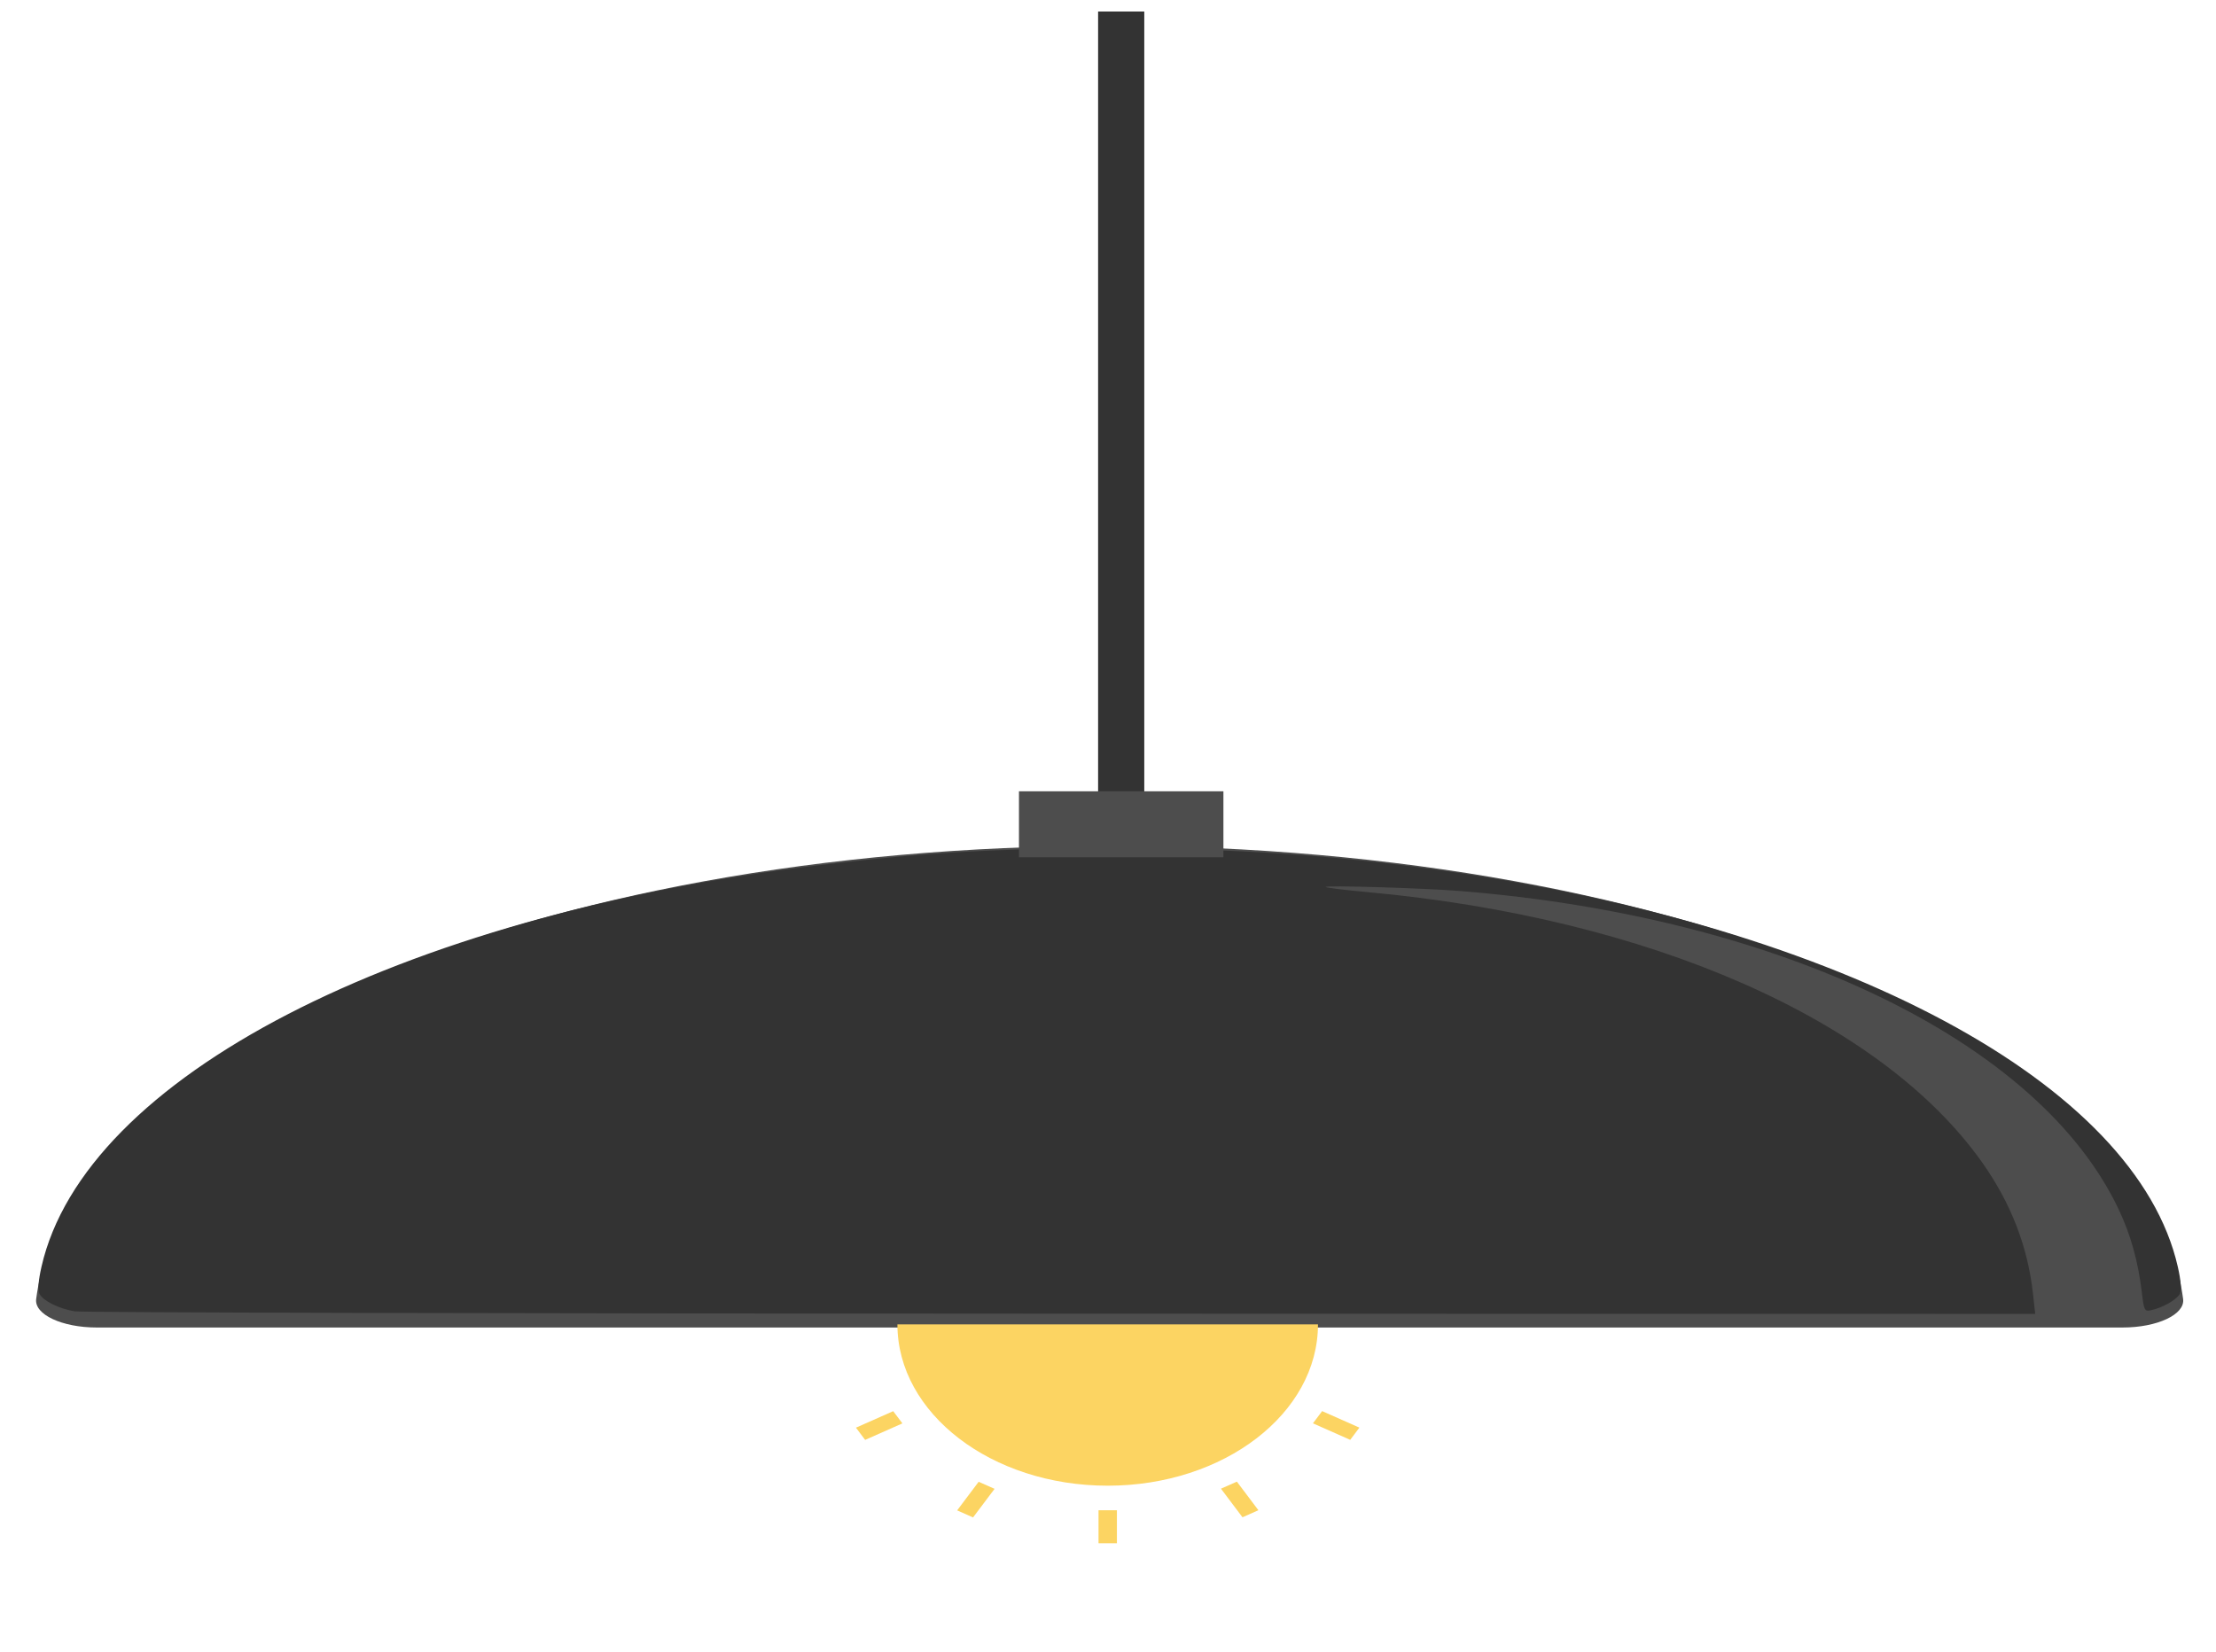 <?xml version="1.0" encoding="UTF-8" standalone="no"?>
<!-- Uploaded to: SVG Repo, www.svgrepo.com, Generator: SVG Repo Mixer Tools -->

<svg
   version="1.1"
   id="Layer_1"
   viewBox="0 0 397.491 296.344"
   xml:space="preserve"
   sodipodi:docname="lamp-hanging.svg"
   inkscape:version="1.3.2 (091e20e, 2023-11-25, custom)"
   width="397.491"
   height="296.344"
   xmlns:inkscape="http://www.inkscape.org/namespaces/inkscape"
   xmlns:sodipodi="http://sodipodi.sourceforge.net/DTD/sodipodi-0.dtd"
   xmlns="http://www.w3.org/2000/svg"
   xmlns:svg="http://www.w3.org/2000/svg"><defs
   id="defs7" /><sodipodi:namedview
   id="namedview7"
   pagecolor="#ffffff"
   bordercolor="#000000"
   borderopacity="0.25"
   inkscape:showpageshadow="2"
   inkscape:pageopacity="0.0"
   inkscape:pagecheckerboard="0"
   inkscape:deskcolor="#d1d1d1"
   inkscape:zoom="1.690605"
   inkscape:cx="198.74542"
   inkscape:cy="122.14562"
   inkscape:window-width="1920"
   inkscape:window-height="1027"
   inkscape:window-x="-8"
   inkscape:window-y="-8"
   inkscape:window-maximized="1"
   inkscape:current-layer="Layer_1" />

<path
   style="fill:#4d4d4d;stroke-width:0.669"
   d="m 199.041,151.742 c -102.702,0 -186.656,35.959 -192.552,81.307 -0.361,2.774 4.646,5.105 10.848,5.105 H 380.745 c 6.202,0 11.209,-2.331 10.849,-5.105 -5.897,-45.348 -89.852,-81.307 -192.553,-81.307 z"
   id="path1" />

<g
   id="g7"
   transform="matrix(0.434,0,0,0.333,92.027,113.181)">
	<path
   style="fill:#fcd462"
   d="m 245.77,460.52 c 48,0 86.911,-38.911 86.911,-86.911 H 158.858 c 0,47.999 38.912,86.911 86.912,86.911 z"
   id="path3" />
	<rect
   x="241.981"
   y="473.754"
   style="fill:#fcd462"
   width="7.598"
   height="17.787"
   id="rect3" />
	
		<rect
   x="296.47"
   y="459.114"
   transform="matrix(-0.866,0.5,-0.5,-0.866,794.358,723.094)"
   style="fill:#fcd462"
   width="7.598"
   height="17.787"
   id="rect4" />
	
		<rect
   x="142.448"
   y="424.271"
   transform="matrix(-0.866,0.5,-0.5,-0.866,496.419,723.145)"
   style="fill:#fcd462"
   width="17.787"
   height="7.598"
   id="rect5" />
	
		<rect
   x="182.37"
   y="464.235"
   transform="matrix(-0.5,0.866,-0.866,-0.5,692.227,536.399)"
   style="fill:#fcd462"
   width="17.787"
   height="7.598"
   id="rect6" />
	
		<rect
   x="336.391"
   y="419.207"
   transform="matrix(-0.5,0.866,-0.866,-0.5,881.029,347.523)"
   style="fill:#fcd462"
   width="7.598"
   height="17.787"
   id="rect7" />
</g>
<path
   style="fill:#333333;stroke-width:0.498"
   d="m 13.395,235.251 c -2.856,-0.476 -5.626,-1.85 -6.314,-3.131 -0.337,-0.628 -0.206,-2.383 0.363,-4.877 7.737,-33.93 63.756,-62.89 139.28,-72.002 19.397,-2.34 32.003,-3.06 53.204,-3.037 21.593,0.023 38.914,1.173 57.989,3.849 72.795,10.212 125.229,38.338 132.72,71.191 0.569,2.494 0.699,4.25 0.363,4.877 -0.562,1.048 -3.052,2.468 -5.129,2.925 -1.205,0.265 -1.288,0.106 -1.684,-3.194 -0.666,-5.557 -1.984,-10.289 -4.135,-14.851 -14.225,-30.162 -60.625,-52.581 -118.312,-57.164 -6.697,-0.532 -24.365,-1.051 -23.917,-0.702 0.184,0.143 3.511,0.55 7.394,0.904 50.67,4.616 92.176,22.86 110.323,48.491 5.156,7.283 8.183,15.091 9.117,23.518 l 0.407,3.669 -174.695,-0.042 C 88.361,235.648 14.726,235.472 13.395,235.251 Z"
   id="path7" /><path
   style="fill:#333333;stroke-width:0.377"
   d="M 196.971,77.783 V 2.07 h 4.141 4.141 V 77.783 153.495 h -4.141 -4.141 z"
   id="path8" /><rect
   style="fill:#4d4d4d"
   id="rect10"
   width="36.673"
   height="11.83"
   x="182.775"
   y="141.961" /></svg>
